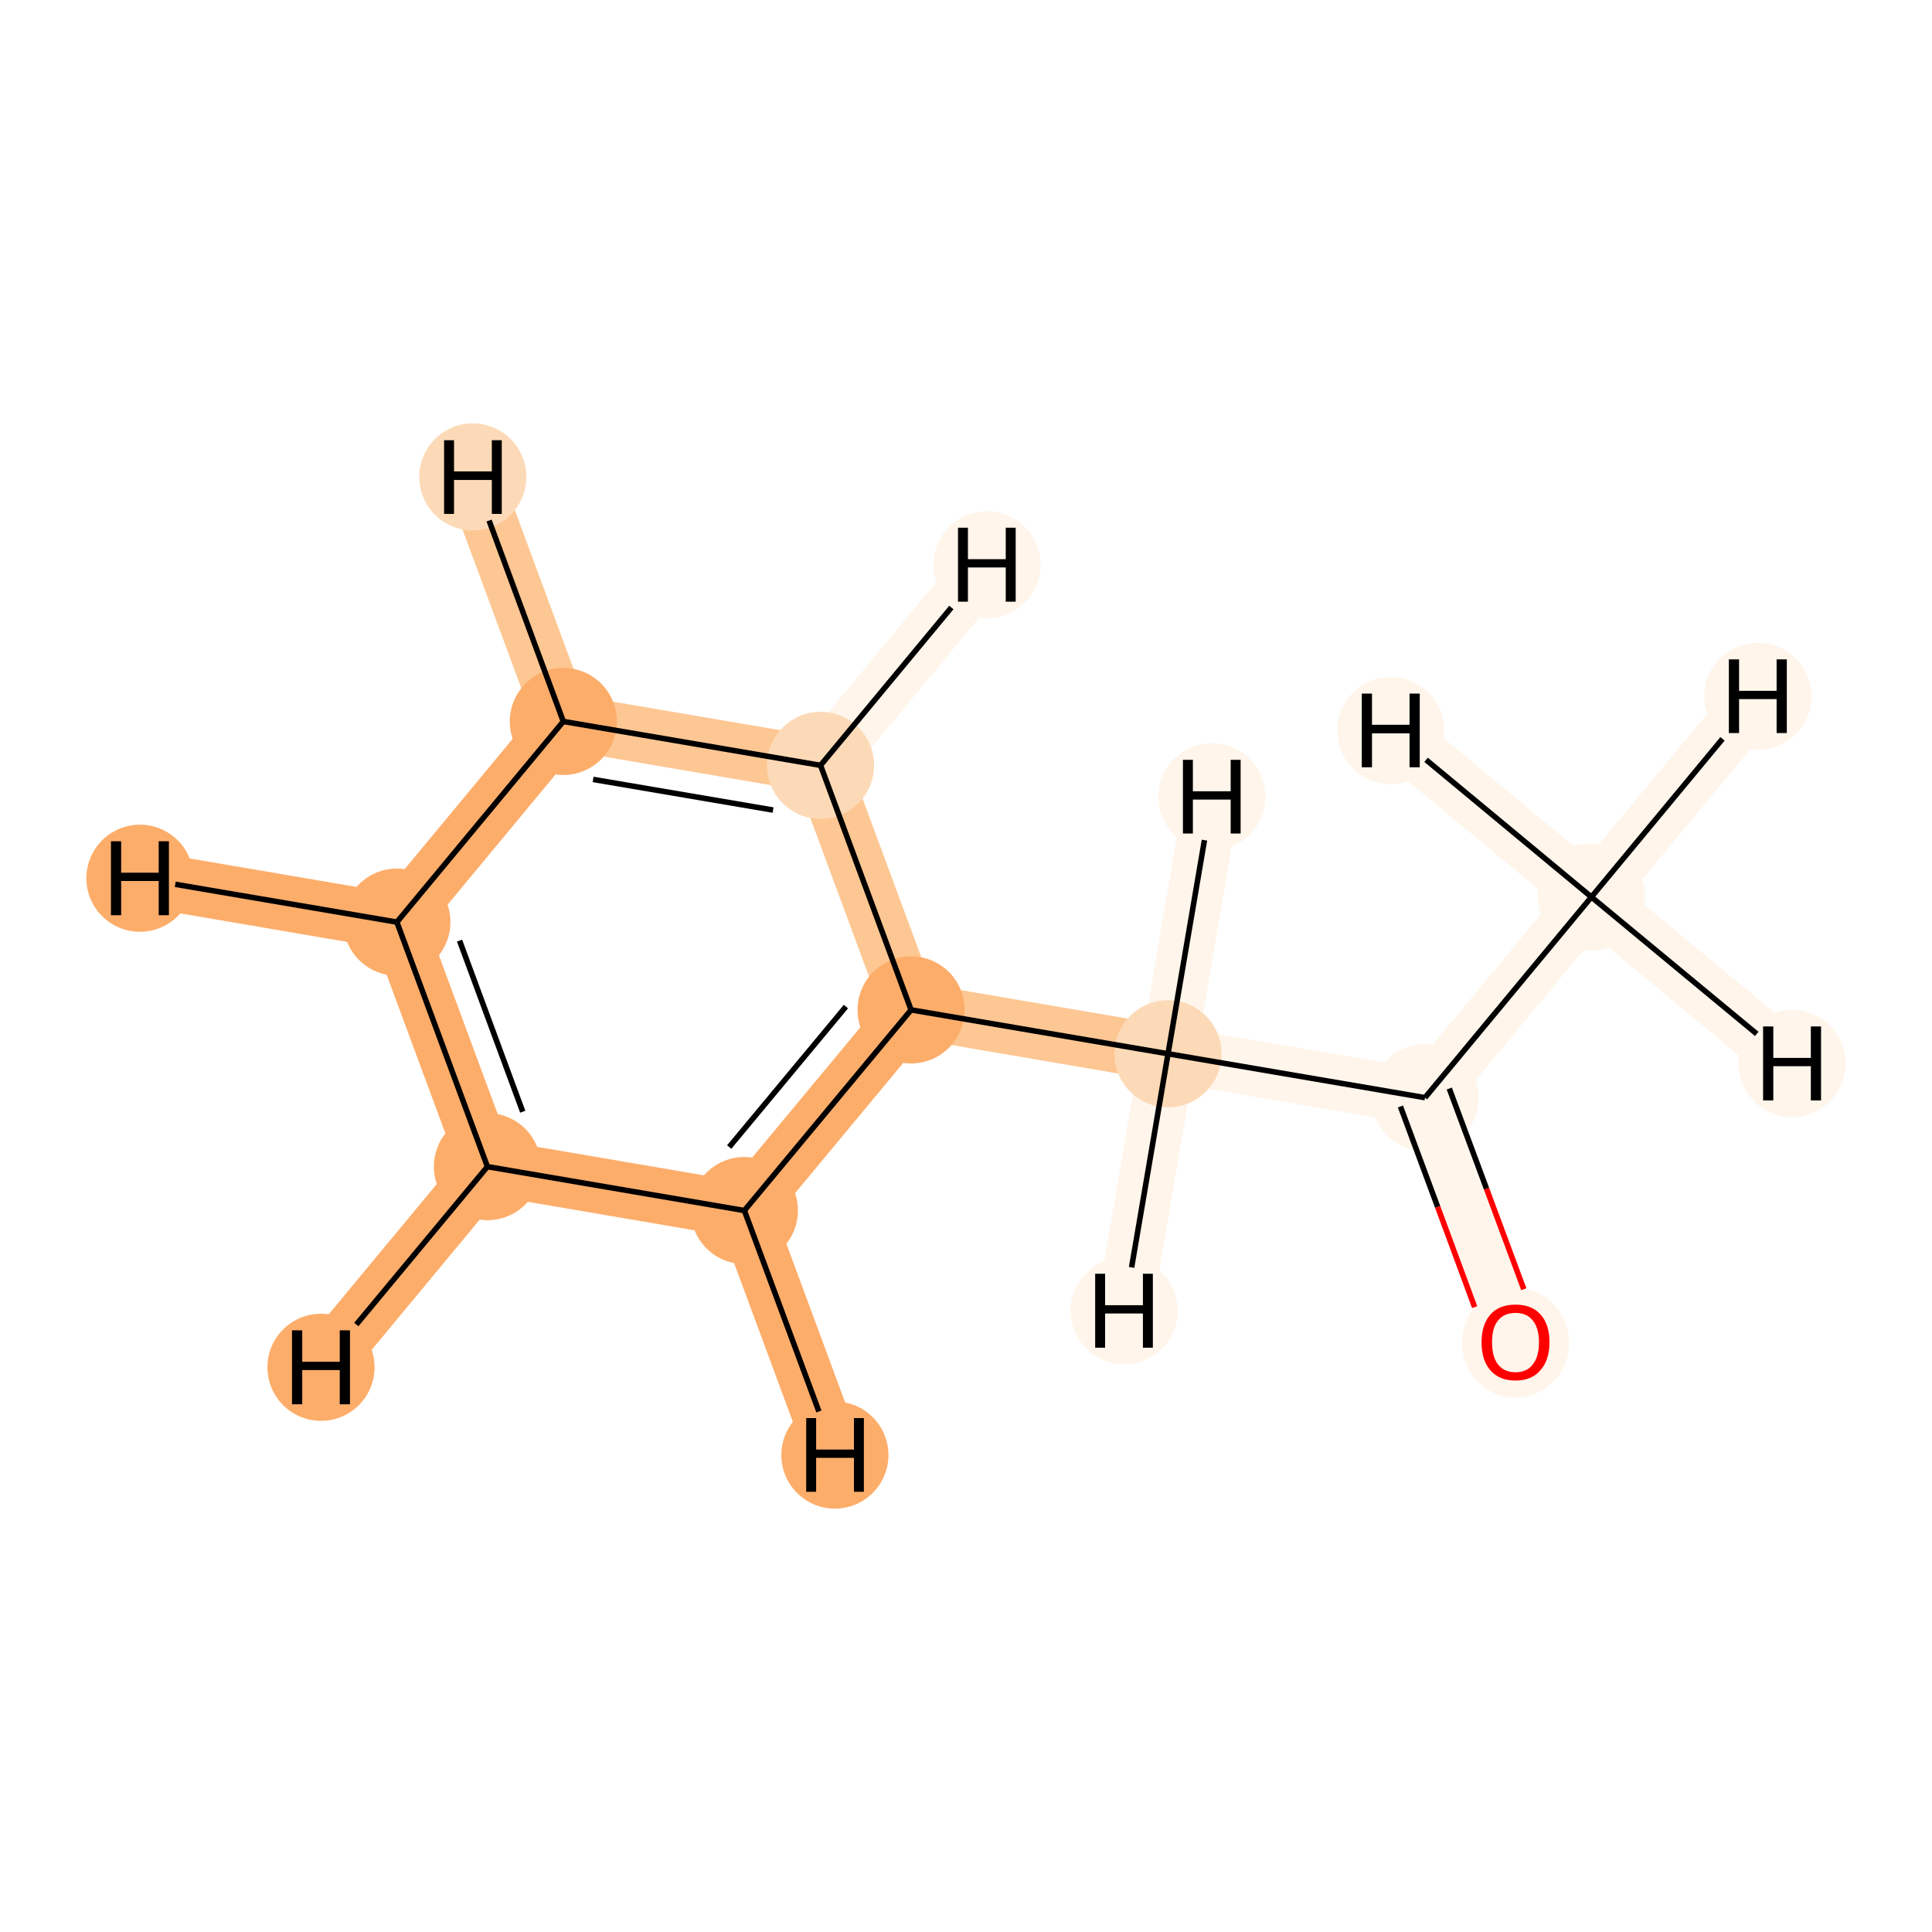 <?xml version='1.0' encoding='iso-8859-1'?>
<svg version='1.1' baseProfile='full'
              xmlns='http://www.w3.org/2000/svg'
                      xmlns:rdkit='http://www.rdkit.org/xml'
                      xmlns:xlink='http://www.w3.org/1999/xlink'
                  xml:space='preserve'
width='700px' height='700px' viewBox='0 0 700 700'>
<!-- END OF HEADER -->
<rect style='opacity:1.0;fill:#FFFFFF;stroke:none' width='700.0' height='700.0' x='0.0' y='0.0'> </rect>
<path d='M 576.6,325.0 L 516.3,397.7' style='fill:none;fill-rule:evenodd;stroke:#FFF5EB;stroke-width:20.2px;stroke-linecap:butt;stroke-linejoin:miter;stroke-opacity:1' />
<path d='M 576.6,325.0 L 636.9,252.3' style='fill:none;fill-rule:evenodd;stroke:#FFF5EB;stroke-width:20.2px;stroke-linecap:butt;stroke-linejoin:miter;stroke-opacity:1' />
<path d='M 576.6,325.0 L 649.3,385.3' style='fill:none;fill-rule:evenodd;stroke:#FFF5EB;stroke-width:20.2px;stroke-linecap:butt;stroke-linejoin:miter;stroke-opacity:1' />
<path d='M 576.6,325.0 L 503.9,264.7' style='fill:none;fill-rule:evenodd;stroke:#FFF5EB;stroke-width:20.2px;stroke-linecap:butt;stroke-linejoin:miter;stroke-opacity:1' />
<path d='M 516.3,397.7 L 549.1,486.2' style='fill:none;fill-rule:evenodd;stroke:#FFF5EB;stroke-width:20.2px;stroke-linecap:butt;stroke-linejoin:miter;stroke-opacity:1' />
<path d='M 516.3,397.7 L 423.2,381.8' style='fill:none;fill-rule:evenodd;stroke:#FFF5EB;stroke-width:20.2px;stroke-linecap:butt;stroke-linejoin:miter;stroke-opacity:1' />
<path d='M 423.2,381.8 L 330.1,365.9' style='fill:none;fill-rule:evenodd;stroke:#FDC793;stroke-width:20.2px;stroke-linecap:butt;stroke-linejoin:miter;stroke-opacity:1' />
<path d='M 423.2,381.8 L 439.1,288.7' style='fill:none;fill-rule:evenodd;stroke:#FFF5EB;stroke-width:20.2px;stroke-linecap:butt;stroke-linejoin:miter;stroke-opacity:1' />
<path d='M 423.2,381.8 L 407.3,474.9' style='fill:none;fill-rule:evenodd;stroke:#FFF5EB;stroke-width:20.2px;stroke-linecap:butt;stroke-linejoin:miter;stroke-opacity:1' />
<path d='M 330.1,365.9 L 269.7,438.6' style='fill:none;fill-rule:evenodd;stroke:#FDAD6A;stroke-width:20.2px;stroke-linecap:butt;stroke-linejoin:miter;stroke-opacity:1' />
<path d='M 330.1,365.9 L 297.3,277.3' style='fill:none;fill-rule:evenodd;stroke:#FDC793;stroke-width:20.2px;stroke-linecap:butt;stroke-linejoin:miter;stroke-opacity:1' />
<path d='M 269.7,438.6 L 176.6,422.7' style='fill:none;fill-rule:evenodd;stroke:#FDAD6A;stroke-width:20.2px;stroke-linecap:butt;stroke-linejoin:miter;stroke-opacity:1' />
<path d='M 269.7,438.6 L 302.5,527.2' style='fill:none;fill-rule:evenodd;stroke:#FDAD6A;stroke-width:20.2px;stroke-linecap:butt;stroke-linejoin:miter;stroke-opacity:1' />
<path d='M 176.6,422.7 L 143.8,334.1' style='fill:none;fill-rule:evenodd;stroke:#FDAD6A;stroke-width:20.2px;stroke-linecap:butt;stroke-linejoin:miter;stroke-opacity:1' />
<path d='M 176.6,422.7 L 116.3,495.4' style='fill:none;fill-rule:evenodd;stroke:#FDAD6A;stroke-width:20.2px;stroke-linecap:butt;stroke-linejoin:miter;stroke-opacity:1' />
<path d='M 143.8,334.1 L 204.1,261.4' style='fill:none;fill-rule:evenodd;stroke:#FDAD6A;stroke-width:20.2px;stroke-linecap:butt;stroke-linejoin:miter;stroke-opacity:1' />
<path d='M 143.8,334.1 L 50.7,318.2' style='fill:none;fill-rule:evenodd;stroke:#FDAD6A;stroke-width:20.2px;stroke-linecap:butt;stroke-linejoin:miter;stroke-opacity:1' />
<path d='M 204.1,261.4 L 297.3,277.3' style='fill:none;fill-rule:evenodd;stroke:#FDC793;stroke-width:20.2px;stroke-linecap:butt;stroke-linejoin:miter;stroke-opacity:1' />
<path d='M 204.1,261.4 L 171.3,172.8' style='fill:none;fill-rule:evenodd;stroke:#FDC793;stroke-width:20.2px;stroke-linecap:butt;stroke-linejoin:miter;stroke-opacity:1' />
<path d='M 297.3,277.3 L 357.6,204.6' style='fill:none;fill-rule:evenodd;stroke:#FFF5EB;stroke-width:20.2px;stroke-linecap:butt;stroke-linejoin:miter;stroke-opacity:1' />
<ellipse cx='576.6' cy='325.0' rx='18.9' ry='18.9'  style='fill:#FFF5EB;fill-rule:evenodd;stroke:#FFF5EB;stroke-width:1.0px;stroke-linecap:butt;stroke-linejoin:miter;stroke-opacity:1' />
<ellipse cx='516.3' cy='397.7' rx='18.9' ry='18.9'  style='fill:#FFF5EB;fill-rule:evenodd;stroke:#FFF5EB;stroke-width:1.0px;stroke-linecap:butt;stroke-linejoin:miter;stroke-opacity:1' />
<ellipse cx='549.1' cy='486.5' rx='18.9' ry='19.4'  style='fill:#FFF5EB;fill-rule:evenodd;stroke:#FFF5EB;stroke-width:1.0px;stroke-linecap:butt;stroke-linejoin:miter;stroke-opacity:1' />
<ellipse cx='423.2' cy='381.8' rx='18.9' ry='18.9'  style='fill:#FDDAB7;fill-rule:evenodd;stroke:#FDDAB7;stroke-width:1.0px;stroke-linecap:butt;stroke-linejoin:miter;stroke-opacity:1' />
<ellipse cx='330.1' cy='365.9' rx='18.9' ry='18.9'  style='fill:#FDAD6A;fill-rule:evenodd;stroke:#FDAD6A;stroke-width:1.0px;stroke-linecap:butt;stroke-linejoin:miter;stroke-opacity:1' />
<ellipse cx='269.7' cy='438.6' rx='18.9' ry='18.9'  style='fill:#FDAD6A;fill-rule:evenodd;stroke:#FDAD6A;stroke-width:1.0px;stroke-linecap:butt;stroke-linejoin:miter;stroke-opacity:1' />
<ellipse cx='176.6' cy='422.7' rx='18.9' ry='18.9'  style='fill:#FDAD6A;fill-rule:evenodd;stroke:#FDAD6A;stroke-width:1.0px;stroke-linecap:butt;stroke-linejoin:miter;stroke-opacity:1' />
<ellipse cx='143.8' cy='334.1' rx='18.9' ry='18.9'  style='fill:#FDAD6A;fill-rule:evenodd;stroke:#FDAD6A;stroke-width:1.0px;stroke-linecap:butt;stroke-linejoin:miter;stroke-opacity:1' />
<ellipse cx='204.1' cy='261.4' rx='18.9' ry='18.9'  style='fill:#FDAD6A;fill-rule:evenodd;stroke:#FDAD6A;stroke-width:1.0px;stroke-linecap:butt;stroke-linejoin:miter;stroke-opacity:1' />
<ellipse cx='297.3' cy='277.3' rx='18.9' ry='18.9'  style='fill:#FDDAB7;fill-rule:evenodd;stroke:#FDDAB7;stroke-width:1.0px;stroke-linecap:butt;stroke-linejoin:miter;stroke-opacity:1' />
<ellipse cx='636.9' cy='252.3' rx='18.9' ry='18.9'  style='fill:#FFF5EB;fill-rule:evenodd;stroke:#FFF5EB;stroke-width:1.0px;stroke-linecap:butt;stroke-linejoin:miter;stroke-opacity:1' />
<ellipse cx='649.3' cy='385.3' rx='18.9' ry='18.9'  style='fill:#FFF5EB;fill-rule:evenodd;stroke:#FFF5EB;stroke-width:1.0px;stroke-linecap:butt;stroke-linejoin:miter;stroke-opacity:1' />
<ellipse cx='503.9' cy='264.7' rx='18.9' ry='18.9'  style='fill:#FFF5EB;fill-rule:evenodd;stroke:#FFF5EB;stroke-width:1.0px;stroke-linecap:butt;stroke-linejoin:miter;stroke-opacity:1' />
<ellipse cx='439.1' cy='288.7' rx='18.9' ry='18.9'  style='fill:#FFF5EB;fill-rule:evenodd;stroke:#FFF5EB;stroke-width:1.0px;stroke-linecap:butt;stroke-linejoin:miter;stroke-opacity:1' />
<ellipse cx='407.3' cy='474.9' rx='18.9' ry='18.9'  style='fill:#FFF5EB;fill-rule:evenodd;stroke:#FFF5EB;stroke-width:1.0px;stroke-linecap:butt;stroke-linejoin:miter;stroke-opacity:1' />
<ellipse cx='302.5' cy='527.2' rx='18.9' ry='18.9'  style='fill:#FDAD6A;fill-rule:evenodd;stroke:#FDAD6A;stroke-width:1.0px;stroke-linecap:butt;stroke-linejoin:miter;stroke-opacity:1' />
<ellipse cx='116.3' cy='495.4' rx='18.9' ry='18.9'  style='fill:#FDAD6A;fill-rule:evenodd;stroke:#FDAD6A;stroke-width:1.0px;stroke-linecap:butt;stroke-linejoin:miter;stroke-opacity:1' />
<ellipse cx='50.7' cy='318.2' rx='18.9' ry='18.9'  style='fill:#FDAD6A;fill-rule:evenodd;stroke:#FDAD6A;stroke-width:1.0px;stroke-linecap:butt;stroke-linejoin:miter;stroke-opacity:1' />
<ellipse cx='171.3' cy='172.8' rx='18.9' ry='18.9'  style='fill:#FDDAB7;fill-rule:evenodd;stroke:#FDDAB7;stroke-width:1.0px;stroke-linecap:butt;stroke-linejoin:miter;stroke-opacity:1' />
<ellipse cx='357.6' cy='204.6' rx='18.9' ry='18.9'  style='fill:#FFF5EB;fill-rule:evenodd;stroke:#FFF5EB;stroke-width:1.0px;stroke-linecap:butt;stroke-linejoin:miter;stroke-opacity:1' />
<path class='bond-0 atom-0 atom-1' d='M 576.6,325.0 L 516.3,397.7' style='fill:none;fill-rule:evenodd;stroke:#000000;stroke-width:2.0px;stroke-linecap:butt;stroke-linejoin:miter;stroke-opacity:1' />
<path class='bond-10 atom-0 atom-10' d='M 576.6,325.0 L 624.1,267.7' style='fill:none;fill-rule:evenodd;stroke:#000000;stroke-width:2.0px;stroke-linecap:butt;stroke-linejoin:miter;stroke-opacity:1' />
<path class='bond-11 atom-0 atom-11' d='M 576.6,325.0 L 636.5,374.6' style='fill:none;fill-rule:evenodd;stroke:#000000;stroke-width:2.0px;stroke-linecap:butt;stroke-linejoin:miter;stroke-opacity:1' />
<path class='bond-12 atom-0 atom-12' d='M 576.6,325.0 L 516.7,275.3' style='fill:none;fill-rule:evenodd;stroke:#000000;stroke-width:2.0px;stroke-linecap:butt;stroke-linejoin:miter;stroke-opacity:1' />
<path class='bond-1 atom-1 atom-2' d='M 507.4,400.9 L 520.9,437.3' style='fill:none;fill-rule:evenodd;stroke:#000000;stroke-width:2.0px;stroke-linecap:butt;stroke-linejoin:miter;stroke-opacity:1' />
<path class='bond-1 atom-1 atom-2' d='M 520.9,437.3 L 534.3,473.6' style='fill:none;fill-rule:evenodd;stroke:#FF0000;stroke-width:2.0px;stroke-linecap:butt;stroke-linejoin:miter;stroke-opacity:1' />
<path class='bond-1 atom-1 atom-2' d='M 525.1,394.4 L 538.6,430.7' style='fill:none;fill-rule:evenodd;stroke:#000000;stroke-width:2.0px;stroke-linecap:butt;stroke-linejoin:miter;stroke-opacity:1' />
<path class='bond-1 atom-1 atom-2' d='M 538.6,430.7 L 552.1,467.1' style='fill:none;fill-rule:evenodd;stroke:#FF0000;stroke-width:2.0px;stroke-linecap:butt;stroke-linejoin:miter;stroke-opacity:1' />
<path class='bond-2 atom-1 atom-3' d='M 516.3,397.7 L 423.2,381.8' style='fill:none;fill-rule:evenodd;stroke:#000000;stroke-width:2.0px;stroke-linecap:butt;stroke-linejoin:miter;stroke-opacity:1' />
<path class='bond-3 atom-3 atom-4' d='M 423.2,381.8 L 330.1,365.9' style='fill:none;fill-rule:evenodd;stroke:#000000;stroke-width:2.0px;stroke-linecap:butt;stroke-linejoin:miter;stroke-opacity:1' />
<path class='bond-13 atom-3 atom-13' d='M 423.2,381.8 L 436.4,304.4' style='fill:none;fill-rule:evenodd;stroke:#000000;stroke-width:2.0px;stroke-linecap:butt;stroke-linejoin:miter;stroke-opacity:1' />
<path class='bond-14 atom-3 atom-14' d='M 423.2,381.8 L 410.0,459.2' style='fill:none;fill-rule:evenodd;stroke:#000000;stroke-width:2.0px;stroke-linecap:butt;stroke-linejoin:miter;stroke-opacity:1' />
<path class='bond-4 atom-4 atom-5' d='M 330.1,365.9 L 269.7,438.6' style='fill:none;fill-rule:evenodd;stroke:#000000;stroke-width:2.0px;stroke-linecap:butt;stroke-linejoin:miter;stroke-opacity:1' />
<path class='bond-4 atom-4 atom-5' d='M 306.5,364.7 L 264.2,415.6' style='fill:none;fill-rule:evenodd;stroke:#000000;stroke-width:2.0px;stroke-linecap:butt;stroke-linejoin:miter;stroke-opacity:1' />
<path class='bond-9 atom-9 atom-4' d='M 297.3,277.3 L 330.1,365.9' style='fill:none;fill-rule:evenodd;stroke:#000000;stroke-width:2.0px;stroke-linecap:butt;stroke-linejoin:miter;stroke-opacity:1' />
<path class='bond-5 atom-5 atom-6' d='M 269.7,438.6 L 176.6,422.7' style='fill:none;fill-rule:evenodd;stroke:#000000;stroke-width:2.0px;stroke-linecap:butt;stroke-linejoin:miter;stroke-opacity:1' />
<path class='bond-15 atom-5 atom-15' d='M 269.7,438.6 L 296.7,511.4' style='fill:none;fill-rule:evenodd;stroke:#000000;stroke-width:2.0px;stroke-linecap:butt;stroke-linejoin:miter;stroke-opacity:1' />
<path class='bond-6 atom-6 atom-7' d='M 176.6,422.7 L 143.8,334.1' style='fill:none;fill-rule:evenodd;stroke:#000000;stroke-width:2.0px;stroke-linecap:butt;stroke-linejoin:miter;stroke-opacity:1' />
<path class='bond-6 atom-6 atom-7' d='M 189.4,402.8 L 166.5,340.8' style='fill:none;fill-rule:evenodd;stroke:#000000;stroke-width:2.0px;stroke-linecap:butt;stroke-linejoin:miter;stroke-opacity:1' />
<path class='bond-16 atom-6 atom-16' d='M 176.6,422.7 L 129.1,479.9' style='fill:none;fill-rule:evenodd;stroke:#000000;stroke-width:2.0px;stroke-linecap:butt;stroke-linejoin:miter;stroke-opacity:1' />
<path class='bond-7 atom-7 atom-8' d='M 143.8,334.1 L 204.1,261.4' style='fill:none;fill-rule:evenodd;stroke:#000000;stroke-width:2.0px;stroke-linecap:butt;stroke-linejoin:miter;stroke-opacity:1' />
<path class='bond-17 atom-7 atom-17' d='M 143.8,334.1 L 63.5,320.4' style='fill:none;fill-rule:evenodd;stroke:#000000;stroke-width:2.0px;stroke-linecap:butt;stroke-linejoin:miter;stroke-opacity:1' />
<path class='bond-8 atom-8 atom-9' d='M 204.1,261.4 L 297.3,277.3' style='fill:none;fill-rule:evenodd;stroke:#000000;stroke-width:2.0px;stroke-linecap:butt;stroke-linejoin:miter;stroke-opacity:1' />
<path class='bond-8 atom-8 atom-9' d='M 214.9,282.4 L 280.1,293.5' style='fill:none;fill-rule:evenodd;stroke:#000000;stroke-width:2.0px;stroke-linecap:butt;stroke-linejoin:miter;stroke-opacity:1' />
<path class='bond-18 atom-8 atom-18' d='M 204.1,261.4 L 177.2,188.6' style='fill:none;fill-rule:evenodd;stroke:#000000;stroke-width:2.0px;stroke-linecap:butt;stroke-linejoin:miter;stroke-opacity:1' />
<path class='bond-19 atom-9 atom-19' d='M 297.3,277.3 L 344.7,220.1' style='fill:none;fill-rule:evenodd;stroke:#000000;stroke-width:2.0px;stroke-linecap:butt;stroke-linejoin:miter;stroke-opacity:1' />
<path  class='atom-2' d='M 536.8 486.3
Q 536.8 479.9, 540.0 476.3
Q 543.1 472.7, 549.1 472.7
Q 555.0 472.7, 558.2 476.3
Q 561.4 479.9, 561.4 486.3
Q 561.4 492.8, 558.1 496.5
Q 554.9 500.2, 549.1 500.2
Q 543.2 500.2, 540.0 496.5
Q 536.8 492.9, 536.8 486.3
M 549.1 497.2
Q 553.2 497.2, 555.3 494.4
Q 557.6 491.7, 557.6 486.3
Q 557.6 481.1, 555.3 478.4
Q 553.2 475.7, 549.1 475.7
Q 545.0 475.7, 542.8 478.4
Q 540.6 481.0, 540.6 486.3
Q 540.6 491.7, 542.8 494.4
Q 545.0 497.2, 549.1 497.2
' fill='#FF0000'/>
<path  class='atom-10' d='M 626.4 238.9
L 630.1 238.9
L 630.1 250.3
L 643.7 250.3
L 643.7 238.9
L 647.4 238.9
L 647.4 265.6
L 643.7 265.6
L 643.7 253.3
L 630.1 253.3
L 630.1 265.6
L 626.4 265.6
L 626.4 238.9
' fill='#000000'/>
<path  class='atom-11' d='M 638.8 371.9
L 642.5 371.9
L 642.5 383.3
L 656.1 383.3
L 656.1 371.9
L 659.8 371.9
L 659.8 398.7
L 656.1 398.7
L 656.1 386.3
L 642.5 386.3
L 642.5 398.7
L 638.8 398.7
L 638.8 371.9
' fill='#000000'/>
<path  class='atom-12' d='M 493.4 251.3
L 497.1 251.3
L 497.1 262.6
L 510.7 262.6
L 510.7 251.3
L 514.4 251.3
L 514.4 278.0
L 510.7 278.0
L 510.7 265.7
L 497.1 265.7
L 497.1 278.0
L 493.4 278.0
L 493.4 251.3
' fill='#000000'/>
<path  class='atom-13' d='M 428.6 275.3
L 432.2 275.3
L 432.2 286.7
L 445.9 286.7
L 445.9 275.3
L 449.5 275.3
L 449.5 302.0
L 445.9 302.0
L 445.9 289.7
L 432.2 289.7
L 432.2 302.0
L 428.6 302.0
L 428.6 275.3
' fill='#000000'/>
<path  class='atom-14' d='M 396.8 461.5
L 400.4 461.5
L 400.4 472.9
L 414.1 472.9
L 414.1 461.5
L 417.7 461.5
L 417.7 488.3
L 414.1 488.3
L 414.1 475.9
L 400.4 475.9
L 400.4 488.3
L 396.8 488.3
L 396.8 461.5
' fill='#000000'/>
<path  class='atom-15' d='M 292.1 513.8
L 295.7 513.8
L 295.7 525.2
L 309.4 525.2
L 309.4 513.8
L 313.0 513.8
L 313.0 540.5
L 309.4 540.5
L 309.4 528.2
L 295.7 528.2
L 295.7 540.5
L 292.1 540.5
L 292.1 513.8
' fill='#000000'/>
<path  class='atom-16' d='M 105.8 482.0
L 109.5 482.0
L 109.5 493.4
L 123.1 493.4
L 123.1 482.0
L 126.8 482.0
L 126.8 508.8
L 123.1 508.8
L 123.1 496.4
L 109.5 496.4
L 109.5 508.8
L 105.8 508.8
L 105.8 482.0
' fill='#000000'/>
<path  class='atom-17' d='M 40.2 304.8
L 43.9 304.8
L 43.9 316.2
L 57.5 316.2
L 57.5 304.8
L 61.2 304.8
L 61.2 331.6
L 57.5 331.6
L 57.5 319.2
L 43.9 319.2
L 43.9 331.6
L 40.2 331.6
L 40.2 304.8
' fill='#000000'/>
<path  class='atom-18' d='M 160.9 159.5
L 164.5 159.5
L 164.5 170.8
L 178.2 170.8
L 178.2 159.5
L 181.8 159.5
L 181.8 186.2
L 178.2 186.2
L 178.2 173.9
L 164.5 173.9
L 164.5 186.2
L 160.9 186.2
L 160.9 159.5
' fill='#000000'/>
<path  class='atom-19' d='M 347.1 191.2
L 350.7 191.2
L 350.7 202.6
L 364.4 202.6
L 364.4 191.2
L 368.0 191.2
L 368.0 218.0
L 364.4 218.0
L 364.4 205.6
L 350.7 205.6
L 350.7 218.0
L 347.1 218.0
L 347.1 191.2
' fill='#000000'/>
</svg>
